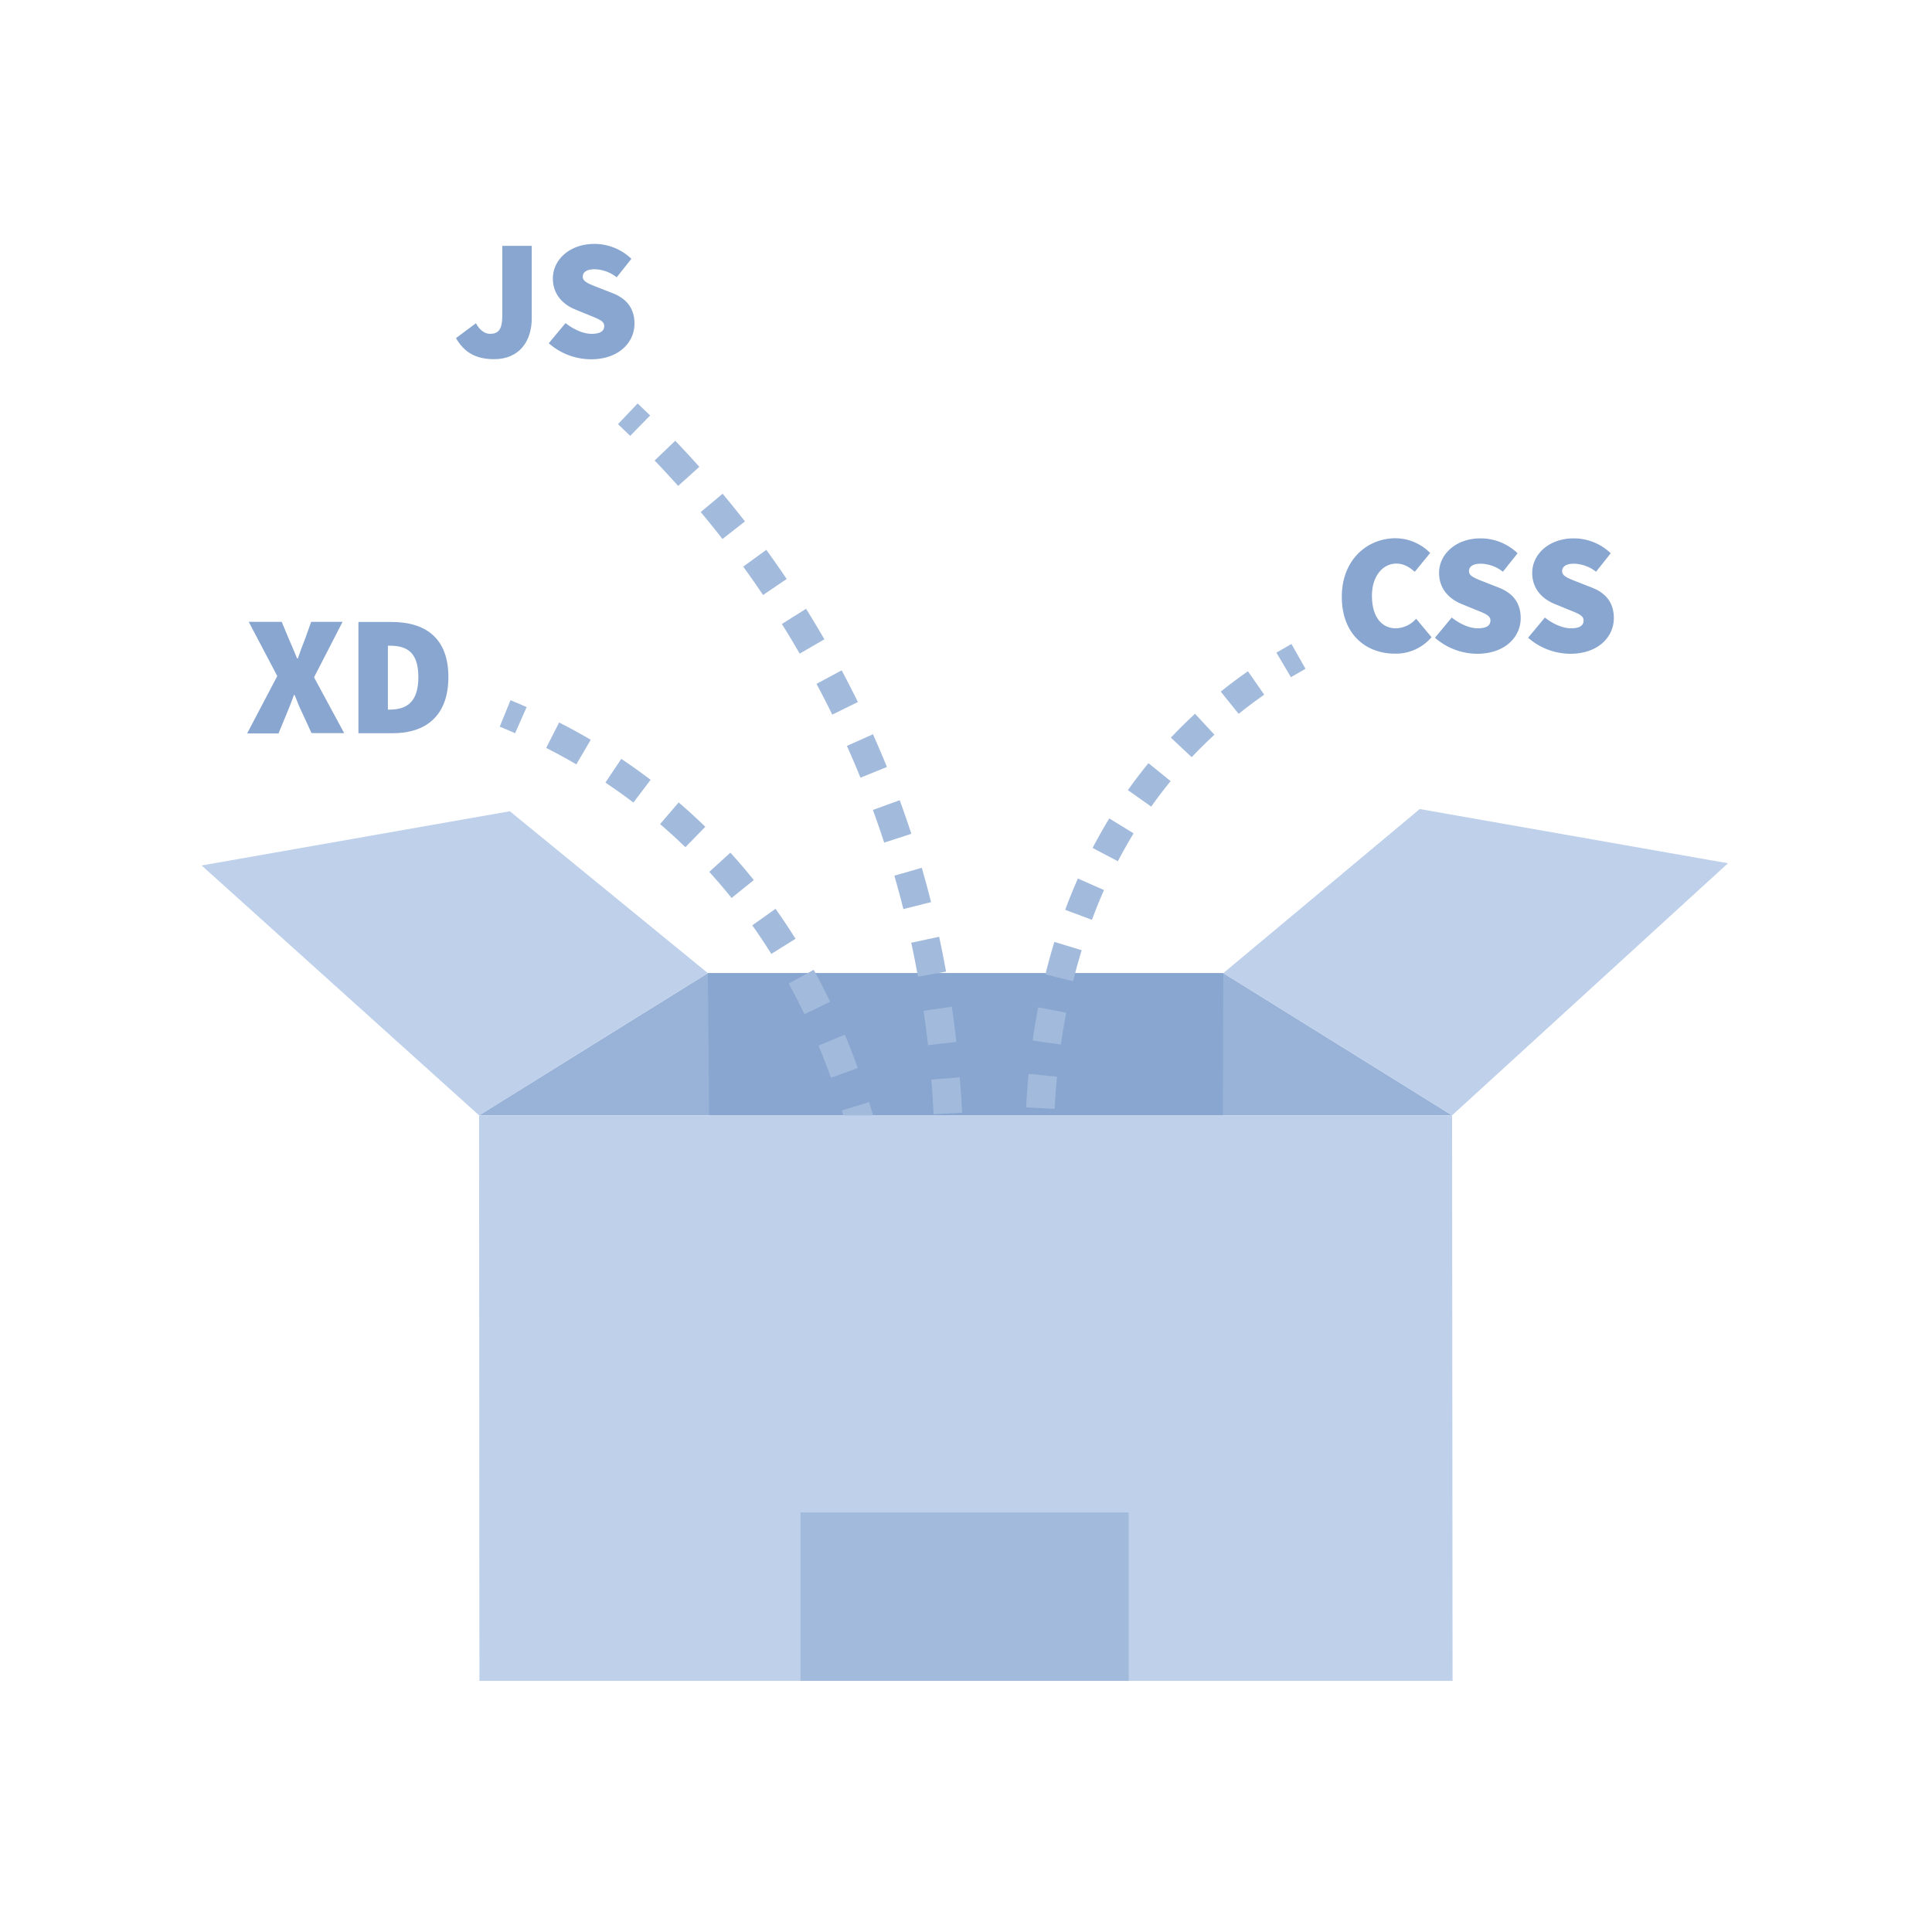 <svg id="Layer_1" data-name="Layer 1" xmlns="http://www.w3.org/2000/svg" viewBox="0 0 677 677"><defs><style>.cls-1{fill:#98b3d7;}.cls-2{fill:#bed0ea;}.cls-3{fill:#88a6cf;}.cls-4,.cls-5,.cls-6,.cls-7{fill:none;stroke:#a2badc;stroke-miterlimit:10;stroke-width:10px;}.cls-5{stroke-dasharray:12.33 12.33;}.cls-6{stroke-dasharray:12.29 12.29;}.cls-7{stroke-dasharray:11.55 11.55;}.cls-8{fill:#a2badc;}</style></defs><title>Artboard 3</title><polygon class="cls-1" points="508.83 390.83 167.88 390.83 248.05 341 428.67 341 508.83 390.83"/><polygon class="cls-2" points="508.83 390.83 428.67 341 497.5 283.5 605.5 302.5 508.83 390.83"/><polygon class="cls-2" points="167.88 390.83 248.05 341 178.65 284.27 70.65 303.27 167.88 390.83"/><polygon class="cls-3" points="428.5 390.83 248.5 390.83 248.05 341 428.67 341 428.5 390.83"/><path class="cls-3" d="M470.19,209.13c0-13.08,9-20.52,18.84-20.52a17.21,17.21,0,0,1,12.12,5.16l-5.4,6.6c-1.92-1.68-3.84-2.88-6.48-2.88-4.56,0-8.52,4.2-8.52,11.28,0,7.32,3.36,11.4,8.4,11.4a9.74,9.74,0,0,0,7.08-3.36l5.4,6.48a16.45,16.45,0,0,1-12.84,5.76C478.83,229.05,470.19,222.45,470.19,209.13Z"/><path class="cls-3" d="M502.83,223.47l5.88-7.08c2.76,2.22,6.24,3.78,9.12,3.78,3.12,0,4.44-1,4.44-2.76s-2-2.46-5.28-3.78l-4.86-2c-4.2-1.68-7.86-5.22-7.86-10.86,0-6.66,6-12.12,14.52-12.12a18.75,18.75,0,0,1,13,5.22l-5.16,6.48a12.85,12.85,0,0,0-7.8-2.82c-2.52,0-4.08.9-4.08,2.64s2.22,2.52,5.76,3.9l4.74,1.86c4.86,1.92,7.62,5.28,7.62,10.68,0,6.6-5.52,12.48-15.24,12.48A22.59,22.59,0,0,1,502.83,223.47Z"/><path class="cls-3" d="M535.47,223.47l5.88-7.08c2.76,2.22,6.24,3.78,9.12,3.78,3.12,0,4.44-1,4.44-2.76s-2-2.46-5.28-3.78l-4.86-2c-4.2-1.68-7.86-5.22-7.86-10.86,0-6.66,6-12.12,14.52-12.12a18.75,18.75,0,0,1,13,5.22l-5.16,6.48a12.85,12.85,0,0,0-7.8-2.82c-2.52,0-4.08.9-4.08,2.64s2.22,2.52,5.76,3.9l4.74,1.86c4.86,1.92,7.62,5.28,7.62,10.68,0,6.6-5.52,12.48-15.24,12.48A22.59,22.59,0,0,1,535.47,223.47Z"/><path class="cls-3" d="M159.77,118.48l7-5.21c1.32,2.52,3.24,3.71,4.92,3.71,2.76,0,4.32-1.31,4.32-6.23V86.15h10.32v25.43c0,7.8-4.2,14.28-13.2,14.28C166.73,125.86,162.65,123.46,159.77,118.48Z"/><path class="cls-3" d="M192.29,120.28l5.88-7.07c2.76,2.21,6.24,3.77,9.12,3.77,3.12,0,4.44-1,4.44-2.75s-2-2.46-5.28-3.78l-4.86-2c-4.2-1.68-7.86-5.22-7.86-10.86,0-6.66,6-12.12,14.52-12.12a18.75,18.75,0,0,1,13,5.22l-5.16,6.48a12.85,12.85,0,0,0-7.8-2.82c-2.52,0-4.08.9-4.08,2.64s2.22,2.52,5.76,3.9l4.74,1.86c4.86,1.92,7.62,5.28,7.62,10.67,0,6.6-5.52,12.48-15.24,12.48A22.59,22.59,0,0,1,192.29,120.28Z"/><path class="cls-3" d="M97.16,236.9l-10-19H98.72l2.64,6.36c.84,1.8,1.68,4,2.76,6.48h.24c.84-2.52,1.68-4.68,2.4-6.48l2.28-6.36h11l-10,19.44,10.56,19.55H109.16L106,250c-1-2-1.8-4.07-2.76-6.47H103c-.84,2.4-1.68,4.44-2.52,6.47l-2.88,7h-11Z"/><path class="cls-3" d="M125.6,217.94h11.52c11.88,0,20,5.52,20,19.32s-8.16,19.67-19.44,19.67H125.6Zm10.92,30.71c5.64,0,10.08-2.27,10.08-11.39s-4.44-11-10.08-11h-.6v22.43Z"/><path class="cls-4" d="M177,250c1.82.74,3.66,1.53,5.52,2.35"/><path class="cls-5" d="M193.66,257.63A206,206,0,0,1,238,288c69.3,62.34,74.91,154.36,74.42,190.85"/><path class="cls-4" d="M312.28,485c-.09,2.44-.19,4.45-.28,6"/><path class="cls-4" d="M220,145c1.42,1.35,2.86,2.73,4.32,4.16"/><path class="cls-6" d="M233,157.91A359.21,359.21,0,0,1,297,250c48.9,101.34,36.26,199,26.7,244.15"/><path class="cls-4" d="M322.38,500.16q-.72,3.15-1.38,5.84"/><path class="cls-4" d="M455,230q-2.65,1.5-5.18,3"/><path class="cls-7" d="M440.15,239.33A168.25,168.25,0,0,0,412,264c-66.6,73.1-47.21,183.57-38,221.63"/><path class="cls-4" d="M375.42,491.22c.65,2.5,1.2,4.45,1.58,5.78"/><polygon class="cls-2" points="509 589 168 589 167.88 390.83 508.83 390.83 509 589"/><rect class="cls-8" x="280.5" y="530" width="115" height="59"/></svg>